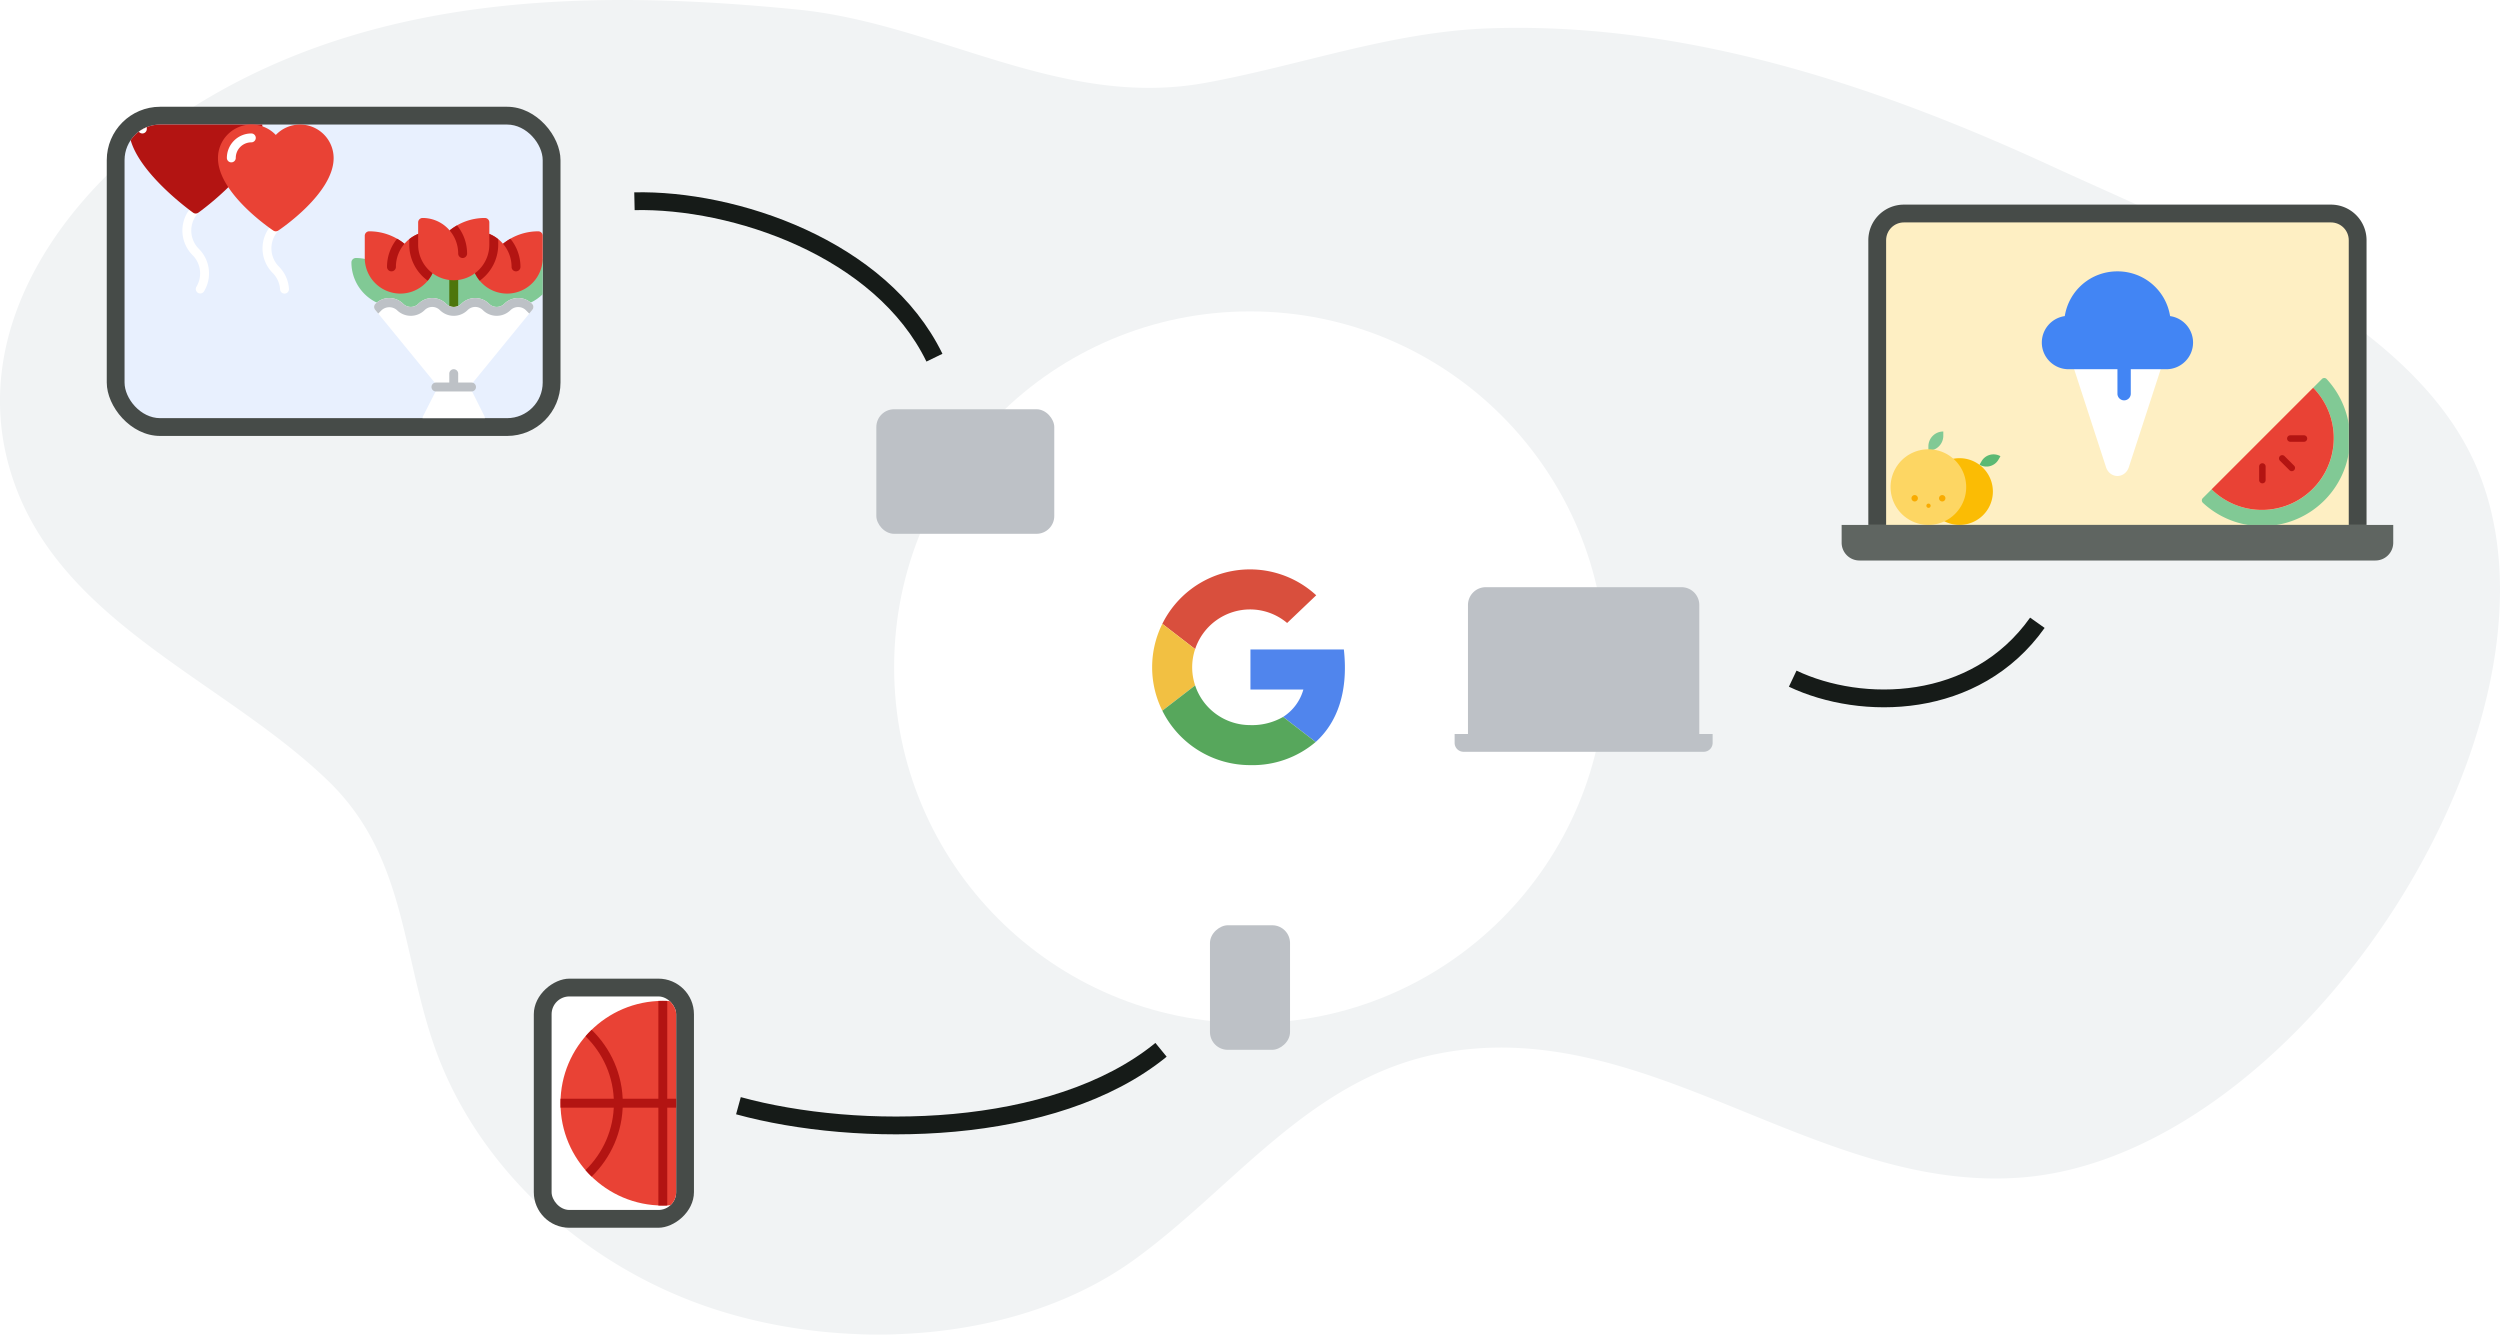<svg viewBox="0 0 562 300" fill="none" xmlns="http://www.w3.org/2000/svg"><path fill="#fff" d="M0 0h562v300H0z"/><path d="M31.732 32.46a114.418 114.418 0 0 1 12.105-8.655C84.456-1.486 132.833-2.465 179.294 2.151c31.409 3.12 59.072 22.42 91.702 16.47 21.378-3.895 41.767-11.49 63.802-12.25 43.962-1.522 86.976 12.803 126.127 30.846 31.609 14.569 79.302 33.038 94.88 65.751 26.704 56.072-37.725 156.99-101.575 161.749-46.266 3.449-84.449-37.223-131.147-27.803-28.767 5.803-45.83 30.146-68.023 46.211-25.894 18.743-64.587 21.026-94.907 11.023-28.894-9.532-53.324-31.866-62.76-59.689-7.185-21.188-6.464-42.412-23.716-59.009-24.34-23.42-62.629-36.345-71.876-71.463-7.257-27.625 8.358-53.83 29.93-71.528Z" fill="#F1F3F4"/><circle cx="281" cy="150" r="80" fill="#fff"/><rect x="197" y="92" width="40" height="28" rx="4" fill="#BDC1C6"/><rect x="24" y="24" width="102" height="74" rx="12" fill="#464B48"/><g clip-path="url(#a)"><rect x="28" y="28" width="94" height="66" rx="8" fill="#E8F0FE"/><path d="M89 69a10.011 10.011 0 0 1-10-10 1 1 0 0 1 1-1 10.011 10.011 0 0 1 10 10 1 1 0 0 1-1 1ZM115 69a10.012 10.012 0 0 0 10-10 .998.998 0 0 0-1-1 10.012 10.012 0 0 0-10 10 .998.998 0 0 0 1 1Z" fill="#81C995"/><path d="M88.159 60a14 14 0 1 0 27.682 0H88.159Z" fill="#81C995"/><path d="M102 71a1 1 0 0 1-1-1v-8a.998.998 0 0 1 1-1 1 1 0 0 1 1 1v8a.998.998 0 0 1-1 1Z" fill="#4D760B"/><path d="M90 66a8.009 8.009 0 0 0 8-8v-5a1 1 0 0 0-1-1 7.985 7.985 0 0 0-6.078 2.8A12.564 12.564 0 0 0 83 52a1 1 0 0 0-1 1v5a8.009 8.009 0 0 0 8 8Z" fill="#E94235"/><path d="M90.922 54.8h.006A7.96 7.96 0 0 0 89 60a1 1 0 0 1-2 0 9.952 9.952 0 0 1 2.263-6.326c.582.331 1.136.708 1.659 1.126ZM98 58v-5a1 1 0 0 0-1-1c-1.82 0-3.585.625-5 1.769V55a9.984 9.984 0 0 0 4.159 8.1A7.962 7.962 0 0 0 98 58Z" fill="#B31412"/><path d="M114 66a8.009 8.009 0 0 1-8-8v-5a.998.998 0 0 1 1-1 7.99 7.99 0 0 1 6.078 2.8A12.563 12.563 0 0 1 121 52a1 1 0 0 1 1 1v5a8.006 8.006 0 0 1-8 8Z" fill="#E94235"/><path d="M113.078 54.8h-.006A7.964 7.964 0 0 1 115 60a.998.998 0 0 0 1.707.707A.998.998 0 0 0 117 60a9.95 9.95 0 0 0-2.263-6.326 12.65 12.65 0 0 0-1.659 1.126ZM106 58v-5a.998.998 0 0 1 1-1c1.82 0 3.585.625 5 1.769V55a9.981 9.981 0 0 1-4.159 8.1A7.964 7.964 0 0 1 106 58Z" fill="#B31412"/><path d="M108 95H96a1 1 0 0 1-.892-1.453L98 87.857v-1.5L84.326 69.632a1 1 0 0 1 .068-1.34 4.42 4.42 0 0 1 6.242 0 2.422 2.422 0 0 0 3.415 0 4.42 4.42 0 0 1 6.242 0 2.417 2.417 0 0 0 3.414 0 4.419 4.419 0 0 1 6.242 0 2.423 2.423 0 0 0 3.415 0 4.417 4.417 0 0 1 6.242 0 1.004 1.004 0 0 1 .068 1.34L106 86.377v1.387l2.9 5.79a1.004 1.004 0 0 1-.411 1.322A1 1 0 0 1 108 95Z" fill="#fff"/><path d="m85.026 70.49.782-.783a2.593 2.593 0 0 1 3.416 0 4.425 4.425 0 0 0 6.241 0 2.418 2.418 0 0 1 3.413 0 4.42 4.42 0 0 0 6.243 0 2.417 2.417 0 0 1 3.415 0 4.425 4.425 0 0 0 6.242 0 2.48 2.48 0 0 1 3.414 0l.783.782.7-.856a.997.997 0 0 0-.068-1.34 4.417 4.417 0 0 0-6.242 0 2.423 2.423 0 0 1-3.415 0 4.419 4.419 0 0 0-6.242 0 2.417 2.417 0 0 1-3.414 0 4.42 4.42 0 0 0-6.242 0 2.422 2.422 0 0 1-3.415 0 4.42 4.42 0 0 0-6.242 0 1 1 0 0 0-.068 1.34l.7.856ZM102 83a1 1 0 0 1 1 1v3h-2v-3a.998.998 0 0 1 1-1Z" fill="#BDC1C6"/><path d="M106 86h-8a1 1 0 1 0 0 2h8a1 1 0 0 0 0-2Z" fill="#BDC1C6"/><path d="M102 63a8.009 8.009 0 0 1-8-8v-5a1 1 0 0 1 1-1 7.985 7.985 0 0 1 6.078 2.8A12.563 12.563 0 0 1 109 49a1 1 0 0 1 1 1v5a8.006 8.006 0 0 1-8 8Z" fill="#E94235"/><path d="M101.078 51.8h-.006A7.964 7.964 0 0 1 103 57a.998.998 0 0 0 1.707.707A.998.998 0 0 0 105 57a9.95 9.95 0 0 0-2.263-6.326 12.65 12.65 0 0 0-1.659 1.126Z" fill="#B31412"/><path d="M45.016 65.974a1 1 0 0 1-.858-1.513 5.812 5.812 0 0 0-.865-7.1 7.836 7.836 0 0 1 0-11.071 1 1 0 0 1 1.414 1.414 5.829 5.829 0 0 0 0 8.243 7.809 7.809 0 0 1 1.168 9.536 1 1 0 0 1-.86.491ZM63.966 66a1 1 0 0 1-1-.934 5.775 5.775 0 0 0-1.662-3.7A7.838 7.838 0 0 1 61.3 50.3a1 1 0 0 1 1.416 1.412 5.836 5.836 0 0 0 0 8.237 7.777 7.777 0 0 1 2.244 4.984A1 1 0 0 1 64.033 66h-.067Z" fill="#fff"/><path d="M44 48a.993.993 0 0 1-.581-.187c-.59-.419-14.42-10.395-14.42-18.813a8.965 8.965 0 0 1 15-6.665A8.965 8.965 0 0 1 59 29c0 8.418-13.83 18.394-14.418 18.813A.993.993 0 0 1 44 48Z" fill="#B31412"/><path d="M62 52a1 1 0 0 1-.555-.168C60.937 51.493 49 43.444 49 35.545a7.54 7.54 0 0 1 13-5.207 7.542 7.542 0 0 1 13 5.207c0 7.9-11.938 15.948-12.445 16.287A1 1 0 0 1 62 52Z" fill="#E94235"/><path d="M38 24a5.006 5.006 0 0 0-5 5 1 1 0 0 1-2 0 7.009 7.009 0 0 1 7-7 1 1 0 0 1 0 2ZM56.5 32a3.5 3.5 0 0 0-3.5 3.5 1 1 0 0 1-2 0 5.507 5.507 0 0 1 5.5-5.5 1 1 0 0 1 0 2Z" fill="#fff"/></g><rect x="290" y="208" width="28" height="18" rx="4" transform="rotate(90 290 208)" fill="#BDC1C6"/><rect x="156" y="220" width="56" height="36" rx="8" transform="rotate(90 156 220)" fill="#464B48"/><g clip-path="url(#b)"><rect x="124" y="224" width="28" height="48" rx="4" fill="#fff"/><path d="M149 271c-12.682 0-23-10.317-23-23s10.318-23 23-23 23 10.317 23 23-10.318 23-23 23Z" fill="#E94235"/><path d="M150 225h-2v46h2v-46Z" fill="#B31412"/><path d="M172 247h-46v2h46v-2Z" fill="#B31412"/><path d="M140 248c0-6.468-2.688-12.317-7-16.5-.48.466-.939.952-1.377 1.458C135.549 236.776 138 242.104 138 248c0 5.896-2.451 11.224-6.377 15.042.438.506.897.992 1.377 1.458 4.312-4.183 7-10.032 7-16.5Z" fill="#B31412"/></g><path d="M330 136a4 4 0 0 1 4-4h44a4 4 0 0 1 4 4v29h-52v-29ZM327 165h58v2a2 2 0 0 1-2 2h-54a2 2 0 0 1-2-2v-2Z" fill="#BDC1C6"/><path d="M420 54a8 8 0 0 1 8-8h96a8 8 0 0 1 8 8v64H420V54Z" fill="#464B48"/><g clip-path="url(#c)"><path d="M424 54a4 4 0 0 1 4-4h96a4 4 0 0 1 4 4v64H424V54Z" fill="#FEEFC3"/><path d="m495.188 111.979 1.981-1.981a16.143 16.143 0 0 0 22.829-22.829l1.981-1.981a.747.747 0 0 1 .53-.214.727.727 0 0 1 .521.233 19.695 19.695 0 0 1 3.901 20.521 19.689 19.689 0 0 1-18.348 12.543 19.61 19.61 0 0 1-13.376-5.241.735.735 0 0 1-.18-.808.722.722 0 0 1 .161-.243Z" fill="#81C995"/><path d="M508.458 114.625c-4.225 0-8.28-1.662-11.289-4.627l22.829-22.83a16.147 16.147 0 0 1 3.366 17.569 16.14 16.14 0 0 1-14.906 9.888Z" fill="#E94235"/><path d="M515.191 105.921a.734.734 0 0 0 .675-.45.726.726 0 0 0-.159-.796l-2.165-2.164a.732.732 0 0 0-1.01.021.73.73 0 0 0-.021 1.01l2.164 2.164a.732.732 0 0 0 .516.215ZM508.583 108.658a.729.729 0 0 0 .729-.73v-3.062a.728.728 0 1 0-1.458 0v3.062a.729.729 0 0 0 .729.73ZM514.867 99.313h3.063a.729.729 0 0 0 0-1.459h-3.063a.727.727 0 0 0-.729.73.728.728 0 0 0 .729.729Z" fill="#B31412"/><path d="M485.834 81.424a.886.886 0 0 0-.743-.424h-18.182a.886.886 0 0 0-.743.424c-.17.266-.213.607-.113.913l7.379 22.672c.392 1.21 1.401 1.991 2.568 1.991s2.176-.781 2.568-1.99l7.379-22.673c.1-.306.057-.647-.113-.913Z" fill="#fff"/><path d="M487.838 71.059C486.908 65.267 481.961 61 476 61c-5.961 0-10.908 4.267-11.838 10.059A6.01 6.01 0 0 0 459 77c0 3.309 2.691 6 6 6h11v5.5a1.5 1.5 0 0 0 3 0V83h8c3.309 0 6-2.691 6-6a6.01 6.01 0 0 0-5.162-5.941Z" fill="#4285F4"/><path d="m449.7 102.558-.445.77a3.115 3.115 0 0 1-4.255 1.14l.445-.77a3.114 3.114 0 0 1 4.255-1.14Z" fill="#5BB974"/><path d="M440.5 118a7.5 7.5 0 1 0 0-15 7.5 7.5 0 0 0 0 15Z" fill="#FBBC04"/><path d="M438.028 113.753a.445.445 0 1 0 .445-.77.445.445 0 0 0-.445.77ZM436.191 111.151a.667.667 0 1 0 .667-1.155.667.667 0 0 0-.667 1.155Z" fill="#D37E44"/><path d="M436.854 97v.958a3.354 3.354 0 0 1-3.354 3.354v-.958A3.355 3.355 0 0 1 436.854 97Z" fill="#81C995"/><path d="M433.5 118a8.5 8.5 0 0 0 8.5-8.5 8.5 8.5 0 0 0-8.5-8.5 8.5 8.5 0 1 0 0 17Z" fill="#FDD663"/><path d="M433.5 114.167a.48.48 0 1 0 0-.958.48.48 0 0 0 0 .958ZM430.385 112.729a.72.72 0 1 0 0-1.438.72.72 0 0 0 0 1.438ZM436.615 112.729a.718.718 0 1 0 0-1.437.718.718 0 0 0 0 1.437Z" fill="#F9AB00"/></g><path d="M414 118h124v4a4 4 0 0 1-4 4H418a4 4 0 0 1-4-4v-4Z" fill="#5F6561"/><path d="M281 137a12.928 12.928 0 0 1 8.346 3.047l6.54-6.228a21.974 21.974 0 0 0-34.593 6.417l7.373 5.683A13.016 13.016 0 0 1 281 137Z" fill="#D94F3D"/><path d="M268 150c.002-1.387.227-2.765.666-4.081l-7.373-5.683a21.938 21.938 0 0 0 0 19.528l7.373-5.683A12.956 12.956 0 0 1 268 150Z" fill="#F2C042"/><path d="M302.1 146h-21v9H293a10.727 10.727 0 0 1-4.555 6.162l7.316 5.64c4.675-4.196 7.422-11.019 6.339-20.802Z" fill="#5085ED"/><path d="M288.442 161.162A13.98 13.98 0 0 1 281 163a13.014 13.014 0 0 1-12.334-8.919l-7.373 5.683A22.022 22.022 0 0 0 281 172a21.87 21.87 0 0 0 14.758-5.2l-7.316-5.638Z" fill="#57A75C"/><path d="M210.062 80.407c-11.993-24.671-45.098-35.662-67.438-35.17M261 236c-24.099 19.674-68.28 19.9-95 12.564M458 140c-13.952 19.674-39.531 19.9-55 12.564" stroke="#161B18" stroke-width="4" stroke-linejoin="round"/><defs><clipPath id="a"><rect x="28" y="28" width="94" height="66" rx="8" fill="#fff"/></clipPath><clipPath id="b"><rect x="124" y="224" width="28" height="48" rx="4" fill="#fff"/></clipPath><clipPath id="c"><path d="M424 54a4 4 0 0 1 4-4h96a4 4 0 0 1 4 4v64H424V54Z" fill="#fff"/></clipPath></defs></svg>